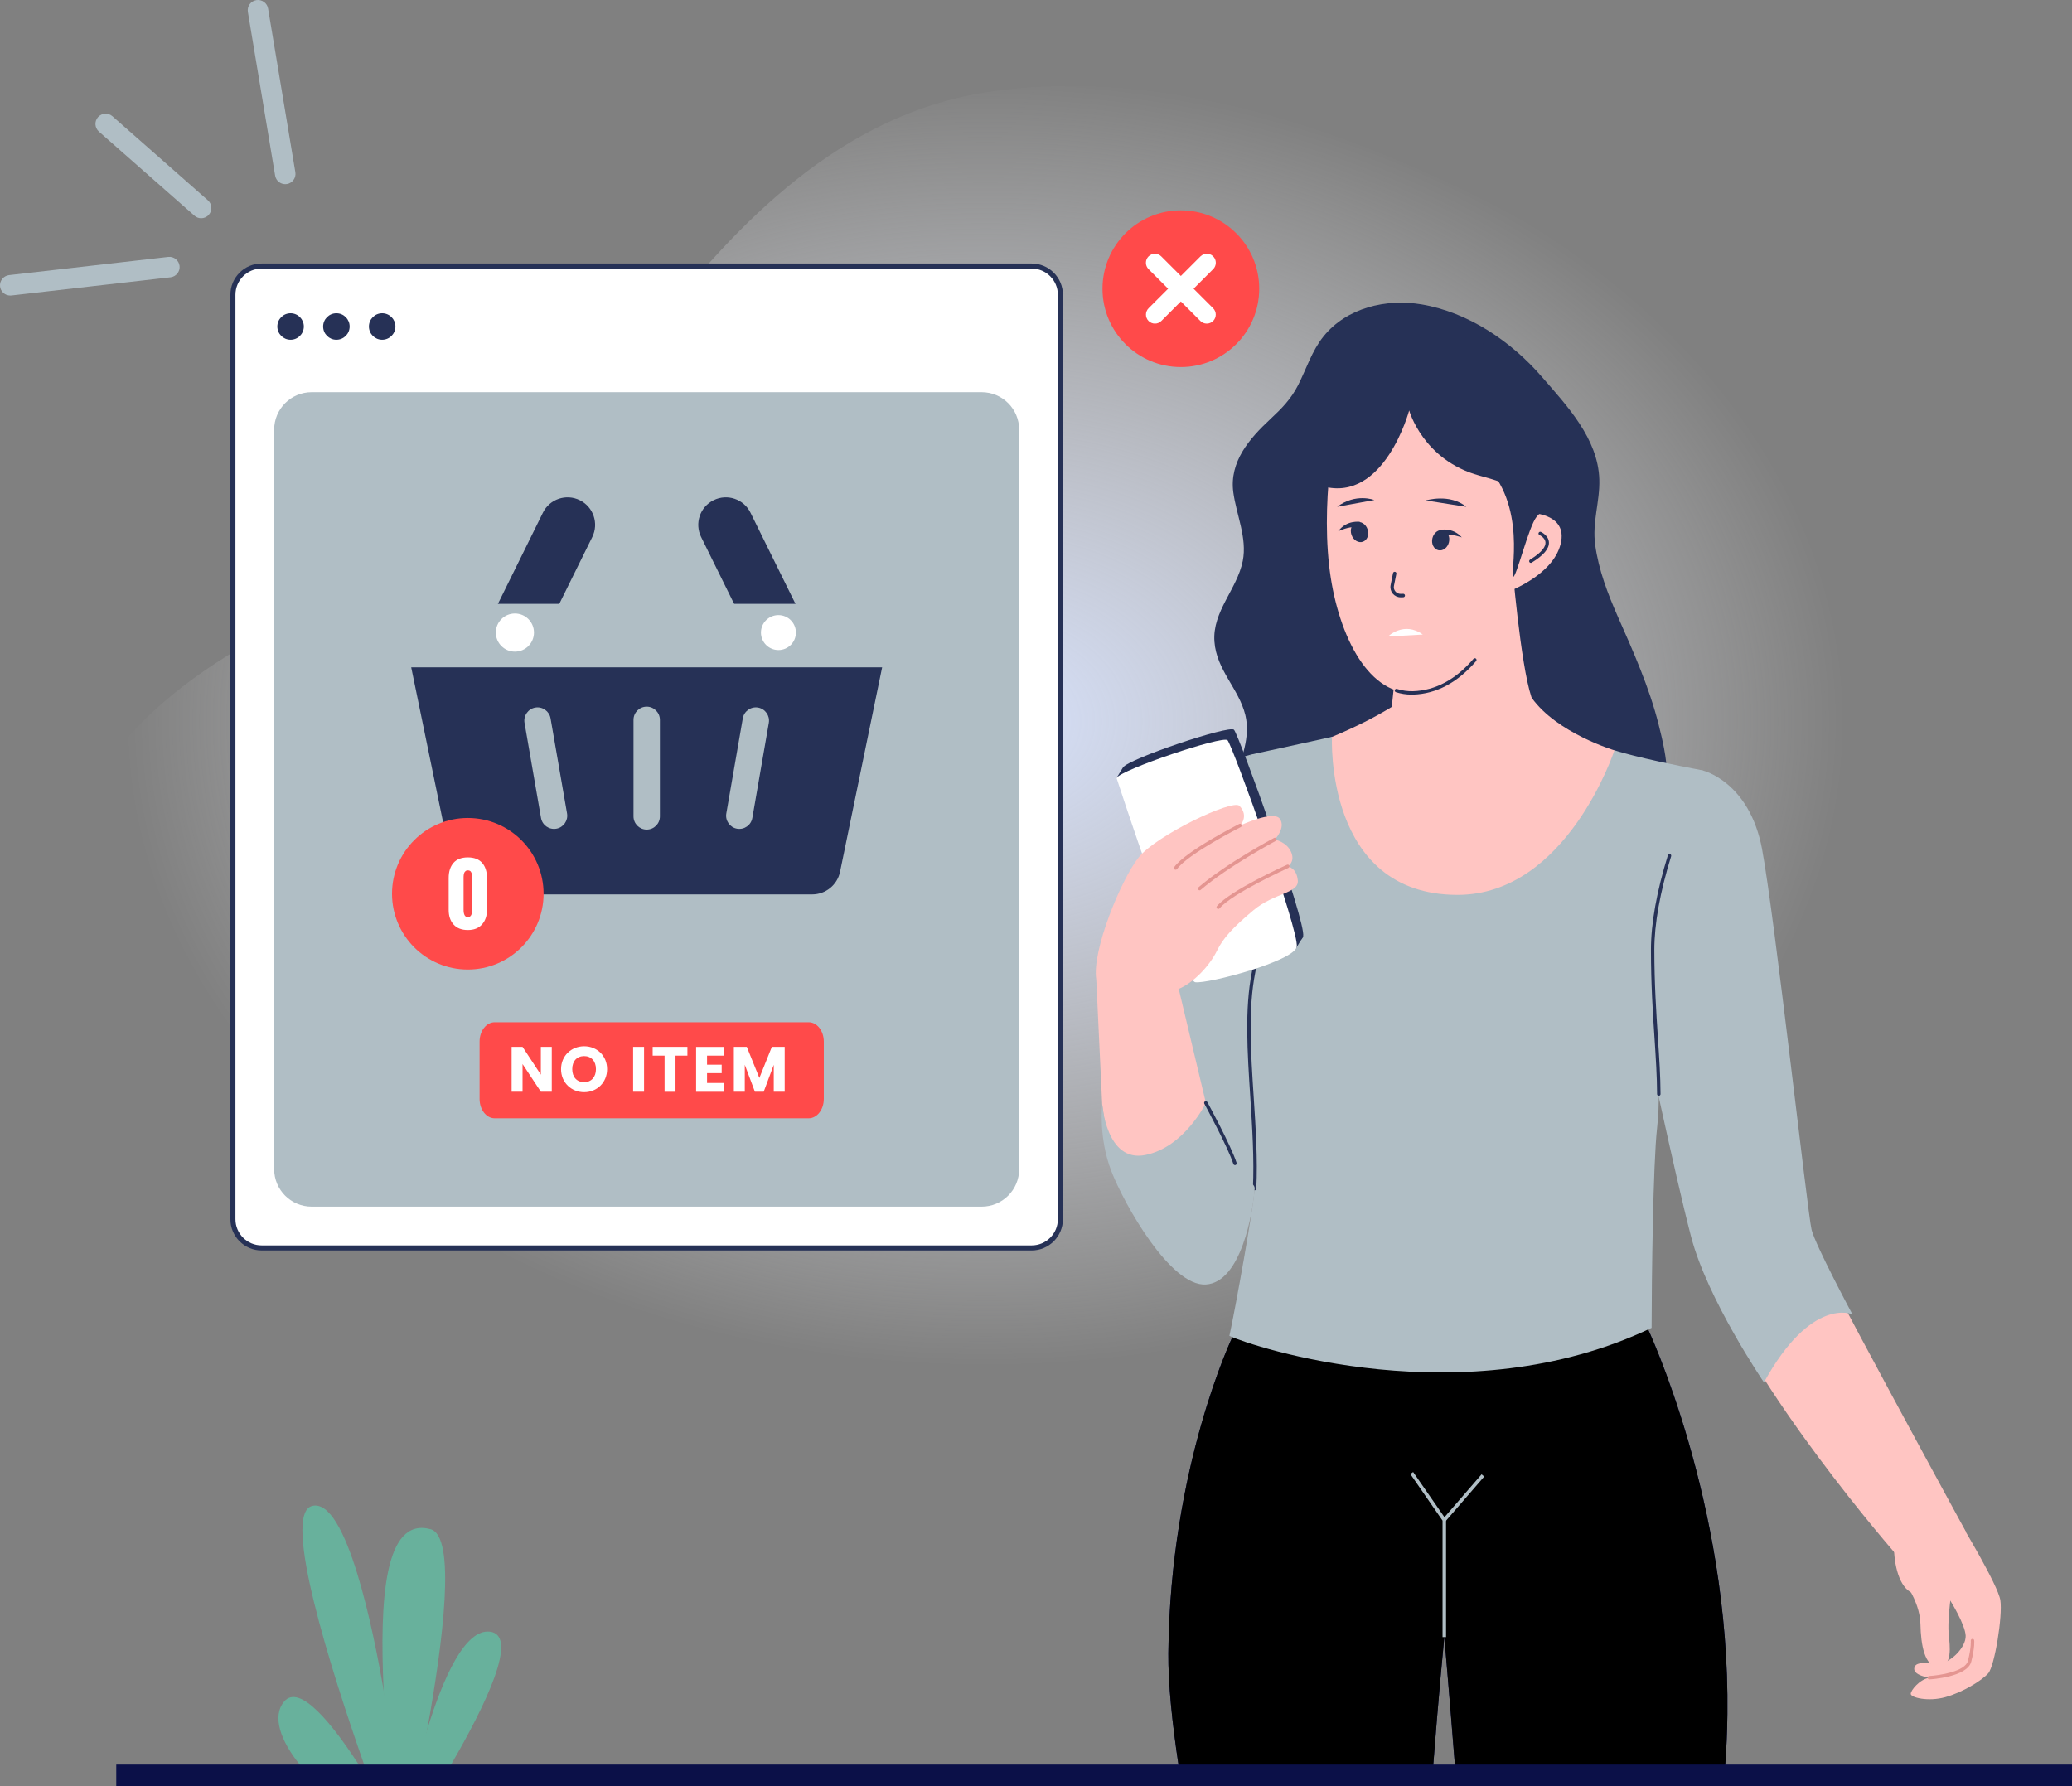 <svg width="464" height="400" viewBox="0 0 464 400" fill="none" xmlns="http://www.w3.org/2000/svg">
<rect x="0" y="0" width="464" height="400" fill="#808080" stroke="none"/>
<path d="M291.469 311.311C281.633 313.031 271.704 314.187 262.006 315.144C210.806 320.19 157.77 314.913 108.14 301.567C91.1 296.984 74.188 291.235 59.191 281.965C25.146 260.907 -2.457 204.79 25.4 169.001C46.307 142.137 81.161 133.963 108.51 115.919C124.915 105.09 134.497 89.459 146.204 74.22C165.101 49.618 188.468 25.836 220.435 20.733C256.062 15.042 293.732 26.356 325.652 41.548C356.096 56.048 385.765 76.021 406.615 102.885C458.357 169.532 404.513 258.575 341.238 294.745C326.045 303.438 308.89 308.263 291.469 311.311ZM392.231 72.95C391.607 72.95 390.995 72.696 390.544 72.211C378.988 59.627 365.551 48.556 350.6 39.332C338.629 31.932 325.664 25.686 312.076 20.768C293.523 14.049 277.441 11.244 271.531 10.713C270.273 10.597 269.338 9.477 269.454 8.219C269.568 6.961 270.689 6.026 271.948 6.141C272.662 6.21 289.784 7.838 313.495 16.404C327.408 21.426 340.672 27.822 352.932 35.383C368.264 44.85 382.059 56.199 393.927 69.117C394.781 70.052 394.723 71.495 393.789 72.361C393.339 72.742 392.785 72.95 392.231 72.95Z" fill="url(#paint0_radial_125_4106)"/>
<path d="M231.036 279.458H58.594C55.039 279.458 52.164 276.584 52.164 273.027V66.01C52.164 62.454 55.039 59.579 58.594 59.579H231.036C234.593 59.579 237.466 62.454 237.466 66.01V273.039C237.466 276.584 234.593 279.458 231.036 279.458Z" fill="white"/>
<path d="M231.032 280.036H58.59C54.734 280.036 51.594 276.895 51.594 273.039V66.01C51.594 62.154 54.734 59.014 58.59 59.014H231.032C234.887 59.014 238.028 62.154 238.028 66.01V273.039C238.028 276.895 234.887 280.036 231.032 280.036ZM58.59 60.145C55.357 60.145 52.725 62.777 52.725 66.01V273.039C52.725 276.271 55.357 278.903 58.59 278.903H231.032C234.264 278.903 236.897 276.271 236.897 273.039V66.01C236.897 62.777 234.264 60.145 231.032 60.145H58.59Z" fill="#263156"/>
<path d="M69.797 88.326H219.828C224.193 88.326 227.731 91.864 227.731 96.228V261.822C227.731 266.186 224.193 269.724 219.828 269.724H69.797C65.433 269.724 61.895 266.186 61.895 261.822V96.228C61.895 91.864 65.433 88.326 69.797 88.326Z" fill="#B0BEC5" stroke="#B0BEC5" strokeWidth="1.595"/>
<path d="M65.072 76.088C66.711 76.088 68.04 74.759 68.04 73.121C68.04 71.482 66.711 70.154 65.072 70.154C63.434 70.154 62.105 71.482 62.105 73.121C62.105 74.759 63.434 76.088 65.072 76.088Z" fill="#263156"/>
<path d="M85.584 76.088C87.223 76.088 88.551 74.759 88.551 73.121C88.551 71.482 87.223 70.154 85.584 70.154C83.945 70.154 82.617 71.482 82.617 73.121C82.617 74.759 83.945 76.088 85.584 76.088Z" fill="#263156"/>
<path d="M75.33 76.088C76.969 76.088 78.297 74.76 78.297 73.121C78.297 71.482 76.969 70.154 75.33 70.154C73.692 70.154 72.363 71.482 72.363 73.121C72.363 74.76 73.692 76.088 75.33 76.088Z" fill="#263156"/>
<path d="M314.913 182.562C314.913 182.562 293.647 215.222 279.171 196.762C273.757 189.859 273.456 182.574 276.388 174.528C278.028 170.024 280.071 165.015 278.882 160.143C277.44 154.221 272.417 150.099 271.956 143.669C271.47 136.915 277.047 131.951 278.305 125.613C279.32 120.464 276.861 115.28 276.181 110.224C275.28 103.436 279.759 98.252 284.434 93.9C287.009 91.499 289.11 89.386 290.716 86.211C292.551 82.575 293.787 78.592 296.36 75.371C301.544 68.906 310.434 66.828 318.33 68.167C328.859 69.945 338.44 76.479 345.322 84.433C350.885 90.864 357.87 98.206 358.147 107.361C358.298 112.406 356.52 116.839 357.223 122.023C357.986 127.61 360.029 132.944 362.292 138.081C365.709 145.815 369.345 153.909 371.435 162.278C373.04 168.674 375.66 179.353 368.942 183.844C359.394 190.24 338.337 170.129 338.026 153.435C337.714 136.742 338.026 117.936 338.026 117.936L314.301 119.714C314.301 119.714 310.907 136.049 315.536 148.114C320.155 160.201 318.919 174.758 314.913 182.562Z" fill="#263156"/>
<path d="M352.07 169.633L341.935 173.455C341.935 173.455 332.214 185.115 332.168 185.347C321.477 237.448 296.402 182.241 296.402 182.241L297.419 166.078L311.421 160.687L314.169 134.458L331.556 127.554L338.587 125.845C338.587 125.845 340.49 148.784 342.926 156.046C344.636 161.136 352.07 169.633 352.07 169.633Z" fill="#FFC5C2"/>
<path d="M343.605 103.368C343.605 103.368 340.096 154.442 316.429 155.168C305.889 155.491 299.274 141.153 297.646 126.665C295.729 109.637 299.84 92.008 299.84 92.008L334.265 79.055L343.605 103.368Z" fill="#FFC5C2"/>
<path d="M316.088 155.55C314.899 155.55 313.721 155.366 312.601 155.008C312.405 154.938 312.289 154.731 312.359 154.522C312.429 154.326 312.636 154.21 312.843 154.28C313.999 154.649 315.211 154.822 316.435 154.789C321.421 154.638 325.982 152.19 329.976 147.537C330.114 147.376 330.358 147.365 330.519 147.492C330.681 147.63 330.691 147.872 330.565 148.035C326.421 152.86 321.675 155.389 316.457 155.55C316.319 155.55 316.203 155.55 316.088 155.55ZM347.061 117.626C345.272 110.745 337.653 108.229 331.303 106.508C318.639 103.057 315.568 91.916 315.568 91.916C315.568 91.916 310.028 112.616 296.277 108.91C296.277 108.91 296.74 67.222 327.205 75.43C362.763 85.012 347.061 117.626 347.061 117.626Z" fill="#263156"/>
<path d="M342.24 114.832C342.24 114.832 351.246 114.705 349.49 121.805C347.736 128.905 337.715 132.495 337.715 132.495L342.24 114.832Z" fill="#FFC5C2"/>
<path d="M342.813 126.055C342.685 126.055 342.558 125.986 342.49 125.87C342.385 125.686 342.443 125.455 342.616 125.339C345.571 123.55 346.138 122.257 346.091 121.484C346.033 120.41 344.763 119.821 344.752 119.821C344.556 119.729 344.475 119.509 344.567 119.313C344.659 119.117 344.879 119.036 345.075 119.117C345.144 119.152 346.773 119.902 346.864 121.426C346.957 122.857 345.652 124.381 343.02 125.986C342.951 126.044 342.881 126.055 342.813 126.055Z" fill="#263156"/>
<path d="M348.666 113.41C348.666 113.41 345.976 113.491 344.14 115.684C342.305 117.878 339.58 129.388 338.819 129.214C338.068 129.053 342.202 112.844 332.076 103.516C321.951 94.177 339.684 95.931 339.684 95.931C339.684 95.931 347.986 103.851 347.928 104.624C347.87 105.398 348.666 113.41 348.666 113.41Z" fill="#263156"/>
<path d="M305.19 121.325C306.186 120.986 306.662 119.738 306.253 118.537C305.844 117.335 304.704 116.637 303.708 116.976C302.713 117.315 302.238 118.564 302.647 119.765C303.056 120.966 304.194 121.665 305.19 121.325Z" fill="#263156"/>
<path d="M313.649 133.764C312.967 133.764 312.332 133.464 311.893 132.945C311.455 132.414 311.281 131.721 311.409 131.04L311.951 128.35C311.997 128.142 312.193 128.004 312.402 128.05C312.609 128.096 312.748 128.292 312.702 128.5L312.16 131.19C312.067 131.64 312.183 132.102 312.483 132.448C312.772 132.795 313.198 132.991 313.649 132.991C313.66 132.991 313.66 132.991 313.672 132.991L314.238 132.979C314.445 132.968 314.617 133.141 314.629 133.36C314.629 133.568 314.468 133.741 314.249 133.753L313.684 133.764C313.66 133.764 313.66 133.764 313.649 133.764ZM319.294 112.072C319.294 112.072 324.638 110.433 328.368 113.503L319.294 112.072ZM307.761 111.98C307.761 111.98 303.628 110.352 299.449 113.492L307.761 111.98ZM304.528 116.875C304.528 116.875 301.573 116.378 299.68 118.976C299.68 118.976 302.011 117.867 303.663 118.064L304.528 116.875Z" fill="#263156"/>
<path d="M324.476 121.425C324.772 120.191 324.184 118.992 323.16 118.747C322.138 118.501 321.068 119.303 320.772 120.536C320.476 121.77 321.065 122.969 322.088 123.215C323.111 123.46 324.181 122.659 324.476 121.425Z" fill="#263156"/>
<path d="M322.336 118.707C322.336 118.707 325.233 117.934 327.357 120.347C327.357 120.347 324.933 119.458 323.305 119.804L322.336 118.707Z" fill="#263156"/>
<path d="M361.546 168.04C361.546 168.04 348.686 164.206 343.028 156.298L314.975 156.114C314.975 156.114 309.457 160.385 298.282 165.025C287.107 169.667 301.791 198.286 301.791 198.286C301.791 198.286 342.648 205.813 343.594 206.009C344.541 206.194 359.226 191.325 359.226 191.325L363.37 173.811L361.546 168.04Z" fill="#FFC5C2"/>
<path d="M386.829 383.914C386.783 387.863 386.61 391.788 386.322 395.62H325.839C324.547 379.18 323.438 366.621 323.438 366.621C323.438 366.621 322.099 380.255 320.933 395.62H263.972C262.472 385.75 261.581 376.93 261.639 370.199C262.044 328.315 276.059 299.269 276.059 299.269L368.797 297.11C368.809 297.098 387.43 336.316 386.829 383.914Z" fill="#0E145A"/>
<path d="M386.829 383.914C386.783 387.863 386.61 391.788 386.322 395.62H325.839C324.547 379.18 323.438 366.621 323.438 366.621C323.438 366.621 322.099 380.255 320.933 395.62H263.972C262.472 385.75 261.581 376.93 261.639 370.199C262.044 328.315 276.059 299.269 276.059 299.269L368.797 297.11C368.809 297.098 387.43 336.316 386.829 383.914Z" fill="black"/>
<path d="M323.825 366.621H323.041V340.531L315.824 330.094L316.459 329.655L323.825 340.288V366.621Z" fill="#B0BEC5"/>
<path d="M331.785 330.168L323.133 340.163L323.719 340.669L332.369 330.674L331.785 330.168Z" fill="#B0BEC5"/>
<path d="M370.078 212.72C370.078 230.291 372.341 241.351 371.083 252.629C370.182 260.746 369.871 286.559 369.859 297.366C328.068 317.372 280.341 301.544 275.309 299.166C276.648 293.059 280.769 270.2 280.953 266.184C281.716 250.114 277.94 231.792 280.711 217.731C283.459 203.669 283.724 182.08 279.95 169.023C279.95 169.023 292.095 166.392 298.282 165.019C298.282 165.019 296.528 200.402 326.394 200.402C350.915 200.402 361.536 168.02 361.536 168.02C361.536 168.02 366.28 169.682 381.369 172.545C381.381 172.569 370.078 195.149 370.078 212.72Z" fill="#B0BEC5"/>
<path d="M379.874 173.282C379.874 173.282 389.767 176.698 391.742 187.307C393.716 197.917 403.252 271.653 404.511 275.797C405.769 279.931 440.264 343.067 440.264 343.067L424.818 348.332C424.818 348.332 392.031 310.985 382.184 284.237C378.939 275.44 372.797 245.573 372.797 245.573L373.755 186.962L377.173 176.353L379.874 173.282Z" fill="#FFC5C2"/>
<path d="M439.067 341.137C439.067 341.137 447.413 354.934 447.955 358.374C448.497 361.802 446.685 373.105 445.242 374.733C443.799 376.36 439.551 378.981 435.661 380.066C431.77 381.151 427.89 380.159 427.89 379.338C427.89 378.531 429.877 376.083 432.047 375.725C432.047 375.725 428.248 375.183 428.699 373.463C429.149 371.742 432.313 372.828 434.668 372.47C437.022 372.111 440.267 368.856 440.186 366.327C440.093 363.8 436.757 358.466 436.757 358.466C436.757 358.466 430.535 358.258 427.718 356.481C425.005 354.76 423.977 349.611 424.128 345.005C424.277 340.376 439.067 341.137 439.067 341.137Z" fill="#FFC5C2"/>
<path d="M432.05 376.097C431.854 376.097 431.68 375.936 431.669 375.74C431.657 375.531 431.819 375.347 432.027 375.335C434.232 375.208 440.109 374.365 440.709 371.918C441.482 368.802 441.333 367.462 441.333 367.45C441.309 367.243 441.459 367.046 441.666 367.023C441.875 366.989 442.071 367.139 442.094 367.346C442.106 367.404 442.278 368.813 441.447 372.103C440.57 375.589 432.408 376.075 432.061 376.097H432.05Z" fill="#E49591"/>
<path d="M436.748 358.457C436.748 358.457 436.113 363.34 436.39 365.961C436.655 368.581 437.29 373.187 434.126 373.28C430.964 373.373 430.155 368.224 430.064 363.79C429.971 359.357 427.258 355.479 427.258 355.479L434.035 351.507L436.748 358.457Z" fill="#FFC5C2"/>
<path d="M381.384 172.567C381.384 172.567 391.74 175.061 394.58 190.08C397.408 205.1 404.808 271.919 405.686 275.407C406.551 278.892 414.829 294.339 414.829 294.339C414.829 294.339 405.686 290.207 395.018 309.578C395.018 309.578 382.389 291.072 378.694 276.931C374.988 262.776 367.738 228.362 367.738 228.362L368.904 183.765L376.963 172.451L381.384 172.567Z" fill="#B0BEC5"/>
<path d="M371.465 245.399C371.257 245.399 371.084 245.225 371.084 245.018C371.072 241.069 370.796 236.867 370.507 232.433C370.126 226.765 369.711 220.335 369.711 212.727C369.711 206.782 370.991 199.648 373.508 191.519C373.566 191.312 373.785 191.207 373.981 191.265C374.178 191.323 374.293 191.542 374.236 191.74C371.742 199.797 370.472 206.851 370.472 212.727C370.472 220.311 370.9 226.73 371.268 232.388C371.568 236.844 371.847 241.046 371.857 245.029C371.847 245.225 371.673 245.399 371.465 245.399Z" fill="#263156"/>
<path d="M279.963 169.042C279.963 169.042 260.382 173.555 258.87 189.002C257.369 204.437 258.87 248.503 258.87 248.503L269.042 278.254C269.042 278.254 279.835 275.749 280.713 267.205C281.59 258.674 280.84 232.191 280.84 232.191L283.344 212.484L286.231 180.852L279.963 169.042Z" fill="#B0BEC5"/>
<path d="M280.967 266.574C280.956 266.574 280.955 266.574 280.945 266.574C280.736 266.562 280.575 266.388 280.575 266.169C280.887 259.577 280.424 252.512 279.986 245.678C279.328 235.553 278.705 225.994 280.345 217.67C281.971 209.38 282.699 198.482 282.295 188.508C282.283 188.301 282.446 188.116 282.664 188.116C282.872 188.105 283.057 188.277 283.057 188.485C283.461 198.506 282.722 209.473 281.094 217.821C279.477 226.039 280.101 235.553 280.748 245.631C281.199 252.488 281.66 259.577 281.336 266.215C281.336 266.423 281.164 266.574 280.967 266.574Z" fill="#263156"/>
<path d="M270.044 246.992L263.961 221.444L245.5 219.377L246.817 247.234L248.699 260.603L264.711 264.563L269.41 255.143L270.044 246.992Z" fill="#FFC5C2"/>
<path d="M270.044 246.998C270.044 246.998 275.321 256.661 276.568 260.551C277.826 264.441 281.07 264.602 280.965 266.196C280.586 271.472 277.952 287.161 270.044 287.657C262.137 288.154 251.724 269.706 248.837 262.178C245.951 254.651 246.829 247.24 246.829 247.24C246.829 247.24 247.706 260.423 256.491 258.657C265.277 256.891 270.044 246.998 270.044 246.998Z" fill="#B0BEC5"/>
<path d="M276.567 260.929C276.404 260.929 276.255 260.826 276.197 260.663C274.961 256.854 269.755 247.271 269.697 247.168C269.594 246.983 269.663 246.752 269.847 246.648C270.032 246.545 270.264 246.613 270.366 246.798C270.585 247.191 275.666 256.542 276.925 260.421C276.993 260.617 276.878 260.836 276.681 260.905C276.646 260.929 276.613 260.929 276.567 260.929ZM251.48 171.874C251.48 171.874 266.246 217.255 269.131 217.625C272.018 217.995 291.101 212.939 291.828 209.705C292.556 206.473 277.421 164.496 276.335 163.423C275.25 162.339 252.553 169.992 251.48 171.874Z" fill="#263156"/>
<path d="M291.816 209.704L290.281 212.289L288.422 210.511L290.765 209.392L291.816 209.704Z" fill="#263156"/>
<path d="M251.479 171.874L250.035 174.217L252.692 173.767L252.415 171.966L251.479 171.874Z" fill="#263156"/>
<path d="M250.035 174.217C250.035 174.217 264.802 219.598 267.687 219.968C270.574 220.338 289.657 215.28 290.384 212.048C291.1 208.805 275.977 166.839 274.891 165.766C273.806 164.692 251.11 172.323 250.035 174.217Z" fill="white"/>
<path d="M245.502 219.38C244.451 212.903 251.09 196.914 254.981 192.019C258.871 187.124 276.06 178.859 277.573 180.474C279.766 182.807 277.7 184.873 277.7 184.873C277.7 184.873 285.227 181.363 286.612 183.373C287.998 185.381 285.481 188.013 285.481 188.013C285.481 188.013 288.113 188.51 289.117 190.772C290.122 193.035 288.368 194.04 288.368 194.04C288.368 194.04 290.376 194.294 290.63 197.179C290.883 200.066 285.355 199.939 280.713 203.829C276.072 207.719 273.901 210.099 272.551 212.868C270.923 216.205 267.402 220.027 263.95 221.469C260.509 222.889 246.253 223.963 245.502 219.38Z" fill="#FFC5C2"/>
<path d="M263.27 194.778C263.189 194.778 263.121 194.754 263.051 194.708C262.877 194.58 262.842 194.35 262.958 194.176C265.499 190.62 277.043 184.768 277.528 184.513C277.712 184.422 277.944 184.49 278.047 184.687C278.14 184.871 278.07 185.102 277.874 185.206C277.758 185.264 266.006 191.232 263.582 194.627C263.501 194.72 263.386 194.778 263.27 194.778ZM268.638 199.383C268.535 199.383 268.419 199.336 268.349 199.245C268.212 199.083 268.235 198.84 268.396 198.703C274.631 193.333 285.217 187.7 285.32 187.642C285.505 187.538 285.736 187.619 285.84 187.805C285.943 187.989 285.864 188.219 285.678 188.324C285.574 188.382 275.068 193.98 268.892 199.28C268.812 199.359 268.719 199.383 268.638 199.383ZM272.807 203.563C272.714 203.563 272.633 203.528 272.563 203.47C272.402 203.331 272.379 203.089 272.518 202.928C275.427 199.452 287.698 193.899 288.218 193.657C288.414 193.565 288.633 193.657 288.726 193.854C288.819 194.05 288.726 194.269 288.53 194.361C288.402 194.419 275.899 200.076 273.107 203.424C273.025 203.517 272.909 203.563 272.807 203.563Z" fill="#E49591"/>
<path d="M119.134 147.61L108.086 142.16L121.581 114.811C123.082 111.763 126.777 110.505 129.836 112.017C132.884 113.518 134.142 117.212 132.63 120.272L119.134 147.61ZM170.508 147.61L181.556 142.16L168.06 114.811C166.559 111.763 162.865 110.505 159.805 112.017C156.757 113.518 155.5 117.212 157.013 120.272L170.508 147.61Z" fill="#263156"/>
<path d="M199.206 149.442H90.409C88.516 149.442 86.981 147.906 86.981 146.013V138.659C86.981 136.766 88.516 135.23 90.409 135.23H199.206C201.099 135.23 202.635 136.766 202.635 138.659V146.013C202.647 147.906 201.111 149.442 199.206 149.442Z" fill="#B0BEC5"/>
<path d="M197.546 149.443H92.086L101.506 195.206C102.118 198.173 104.727 200.297 107.752 200.297H181.881C184.905 200.297 187.514 198.173 188.126 195.206L197.546 149.443Z" fill="#263156"/>
<path d="M144.822 185.784C143.194 185.784 141.866 184.456 141.866 182.827V161.205C141.866 159.577 143.194 158.25 144.822 158.25C146.45 158.25 147.777 159.577 147.777 161.205V182.827C147.777 184.467 146.45 185.784 144.822 185.784ZM165.059 185.587C163.454 185.31 162.37 183.774 162.647 182.17L166.341 160.87C166.618 159.265 168.154 158.18 169.759 158.457C171.362 158.734 172.448 160.27 172.171 161.875L168.477 183.174C168.2 184.79 166.664 185.863 165.059 185.587ZM124.573 185.587C126.177 185.31 127.262 183.774 126.985 182.17L123.291 160.87C123.014 159.265 121.479 158.18 119.874 158.457C118.269 158.734 117.184 160.27 117.461 161.875L121.155 183.174C121.433 184.79 122.968 185.863 124.573 185.587Z" fill="#B0BEC5"/>
<path d="M115.307 145.932C117.666 145.932 119.578 144.019 119.578 141.66C119.578 139.301 117.666 137.389 115.307 137.389C112.948 137.389 111.035 139.301 111.035 141.66C111.035 144.019 112.948 145.932 115.307 145.932Z" fill="white"/>
<path d="M174.321 145.575C176.482 145.575 178.235 143.823 178.235 141.662C178.235 139.5 176.482 137.748 174.321 137.748C172.159 137.748 170.406 139.5 170.406 141.662C170.406 143.823 172.159 145.575 174.321 145.575Z" fill="white"/>
<path d="M83.159 399.705C83.216 399.797 83.263 399.878 83.297 399.971H71.706C70.009 398.447 68.451 396.83 67.135 395.18C62.84 389.88 60.866 384.373 63.614 381.072C67.135 376.846 74.662 386.439 80.33 395.18C81.335 396.749 82.293 398.273 83.159 399.705Z" fill="#68B19C"/>
<path d="M83.236 399.962C83.202 399.869 83.167 399.788 83.156 399.695C82.636 398.264 82.105 396.752 81.539 395.17C74.07 373.836 63.045 339.097 69.856 337.263C77.591 335.184 83.663 365.42 85.903 378.488C86.503 382.056 86.838 384.341 86.838 384.341H86.446L88.478 395.17L89.367 399.962H83.236Z" fill="#68B19C"/>
<path d="M95.68 387.266C95.68 387.277 95.668 387.301 95.668 387.322C95.184 390.047 94.676 392.692 94.168 395.186C93.856 396.859 93.521 398.464 93.221 399.976H87.379C87.264 398.406 87.137 396.813 87.01 395.186C86.594 389.758 86.179 384.067 85.913 378.504C84.978 358.208 86.087 339.679 96.396 342.45C102.249 344.007 99.213 367.72 95.68 387.266Z" fill="#68B19C"/>
<path d="M101.005 395.181C100.035 396.844 99.077 398.438 98.153 399.973H92.254C92.612 398.461 93.016 396.844 93.454 395.181C94.113 392.63 94.851 389.964 95.671 387.319C95.671 387.286 95.683 387.274 95.683 387.262C99.215 375.821 104.11 364.762 109.698 365.408C116.382 366.181 108.59 382.137 101.005 395.181Z" fill="#68B19C"/>
<path d="M104.76 217.12C114.132 217.12 121.73 209.522 121.73 200.15C121.73 190.777 114.132 183.179 104.76 183.179C95.387 183.179 87.789 190.777 87.789 200.15C87.789 209.522 95.387 217.12 104.76 217.12Z" fill="#FF4A4A"/>
<path d="M104.771 208.275C103.386 208.275 102.324 207.871 101.585 207.051C100.846 206.232 100.477 205.135 100.477 203.761V196.628C100.477 195.195 100.834 194.076 101.55 193.245C102.266 192.424 103.34 192.009 104.771 192.009C106.191 192.009 107.253 192.424 107.981 193.245C108.696 194.076 109.054 195.195 109.054 196.616V203.75C109.054 205.113 108.685 206.197 107.934 207.028C107.184 207.871 106.133 208.275 104.771 208.275ZM104.771 205.39C105.418 205.39 105.741 204.823 105.741 203.68V196.719C105.741 196.57 105.741 196.442 105.741 196.349C105.741 196.258 105.729 196.13 105.718 195.969C105.706 195.807 105.672 195.669 105.625 195.565C105.579 195.46 105.521 195.357 105.464 195.241C105.395 195.125 105.302 195.046 105.187 194.999C105.071 194.941 104.933 194.918 104.783 194.918C104.667 194.918 104.552 194.93 104.459 194.964C104.367 194.999 104.275 195.046 104.217 195.115C104.148 195.183 104.09 195.253 104.044 195.311C103.998 195.369 103.963 195.46 103.928 195.576C103.905 195.692 103.882 195.784 103.859 195.853C103.848 195.911 103.836 196.026 103.824 196.165C103.813 196.316 103.813 196.407 103.813 196.442C103.813 196.488 103.813 196.57 103.813 196.707V203.669C103.801 204.823 104.125 205.39 104.771 205.39Z" fill="white"/>
<path d="M264.44 82.203C274.13 82.203 281.987 74.347 281.987 64.655C281.987 54.964 274.13 47.107 264.44 47.107C254.748 47.107 246.891 54.964 246.891 64.655C246.891 74.347 254.748 82.203 264.44 82.203Z" fill="#FF4A4A"/>
<path d="M257.203 57.418C257.987 56.633 259.269 56.633 260.053 57.418L271.668 69.032C272.452 69.817 272.452 71.099 271.668 71.884C270.882 72.669 269.601 72.669 268.816 71.884L257.203 60.27C256.417 59.485 256.417 58.203 257.203 57.418Z" fill="white"/>
<path d="M271.68 57.418C270.894 56.633 269.614 56.633 268.828 57.418L257.213 69.032C256.429 69.817 256.429 71.099 257.213 71.884C257.999 72.669 259.281 72.669 260.065 71.884L271.68 60.27C272.464 59.485 272.464 58.203 271.68 57.418Z" fill="white"/>
<path d="M181.099 250.437H110.782C108.91 250.437 107.398 248.499 107.398 246.1V233.262C107.398 230.862 108.91 228.925 110.782 228.925H181.099C182.971 228.925 184.482 230.862 184.482 233.262V246.1C184.482 248.499 182.959 250.437 181.099 250.437Z" fill="#FF4A4A"/>
<path d="M123.564 234.441V244.485H121.116L117.018 238.286V244.485H114.57V234.441H117.018L121.116 240.664V234.441H123.564ZM130.814 244.589C127.962 244.589 125.642 242.454 125.642 239.441C125.642 236.416 127.962 234.303 130.814 234.303C133.677 234.303 135.951 236.416 135.951 239.441C135.951 242.454 133.654 244.589 130.814 244.589ZM130.814 242.349C132.418 242.349 133.457 241.195 133.457 239.429C133.457 237.64 132.407 236.507 130.814 236.507C129.186 236.507 128.147 237.64 128.147 239.429C128.147 241.195 129.174 242.349 130.814 242.349ZM141.781 234.441H144.229V244.485H141.781V234.441ZM146.167 234.441H153.938V236.404H151.271V244.497H148.824V236.404H146.156V234.441H146.167ZM162.042 236.404H158.336V238.436H161.614V240.329H158.336V242.535H162.042V244.497H155.888V234.453H162.042V236.404ZM164.35 234.441H167.237L170.054 241.402L172.847 234.441H175.722V244.485H173.275V238.459L171.023 244.485H169.05L166.786 238.447V244.485H164.339V234.441H164.35Z" fill="white"/>
<path d="M464 395.179H26.043V399.97H464V395.179Z" fill="#0E145A"/>
<path d="M464 395.179H26.043V399.97H464V395.179Z" fill="black" fill-opacity="0.2"/>
<path d="M310.816 142.54C310.816 142.54 314.385 139.042 318.622 142.101L310.816 142.54Z" fill="white"/>
<path d="M63.878 41.246C62.781 41.246 61.8 40.449 61.615 39.329L55.508 2.675C55.3 1.428 56.143 0.239 57.39 0.031C58.637 -0.176 59.826 0.666 60.034 1.913L66.141 38.567C66.349 39.814 65.506 41.003 64.259 41.211C64.132 41.234 64.005 41.246 63.878 41.246Z" fill="#B0BEC5"/>
<path d="M45.055 48.874C44.512 48.874 43.981 48.689 43.542 48.296L22.15 29.467C21.204 28.624 21.111 27.181 21.943 26.235C22.785 25.288 24.229 25.196 25.175 26.027L46.556 44.856C47.502 45.699 47.595 47.142 46.764 48.089C46.313 48.608 45.69 48.874 45.055 48.874Z" fill="#B0BEC5"/>
<path d="M2.288 66.184C1.134 66.184 0.141 65.318 0.014 64.152C-0.124 62.894 0.776 61.763 2.034 61.612L37.672 57.537C38.931 57.387 40.062 58.299 40.212 59.557C40.351 60.816 39.45 61.947 38.192 62.097L2.554 66.172C2.462 66.184 2.369 66.184 2.288 66.184Z" fill="#B0BEC5"/>
<defs>
<radialGradient id="paint0_radial_125_4106" cx="0" cy="0" r="1" gradientUnits="userSpaceOnUse" gradientTransform="translate(220.659 161.579) rotate(90) scale(145.327 193.239)">
<stop stop-color="#D6E0FA"/>
<stop offset="1" stop-color="white" stop-opacity="0"/>
</radialGradient>
</defs>
</svg>
